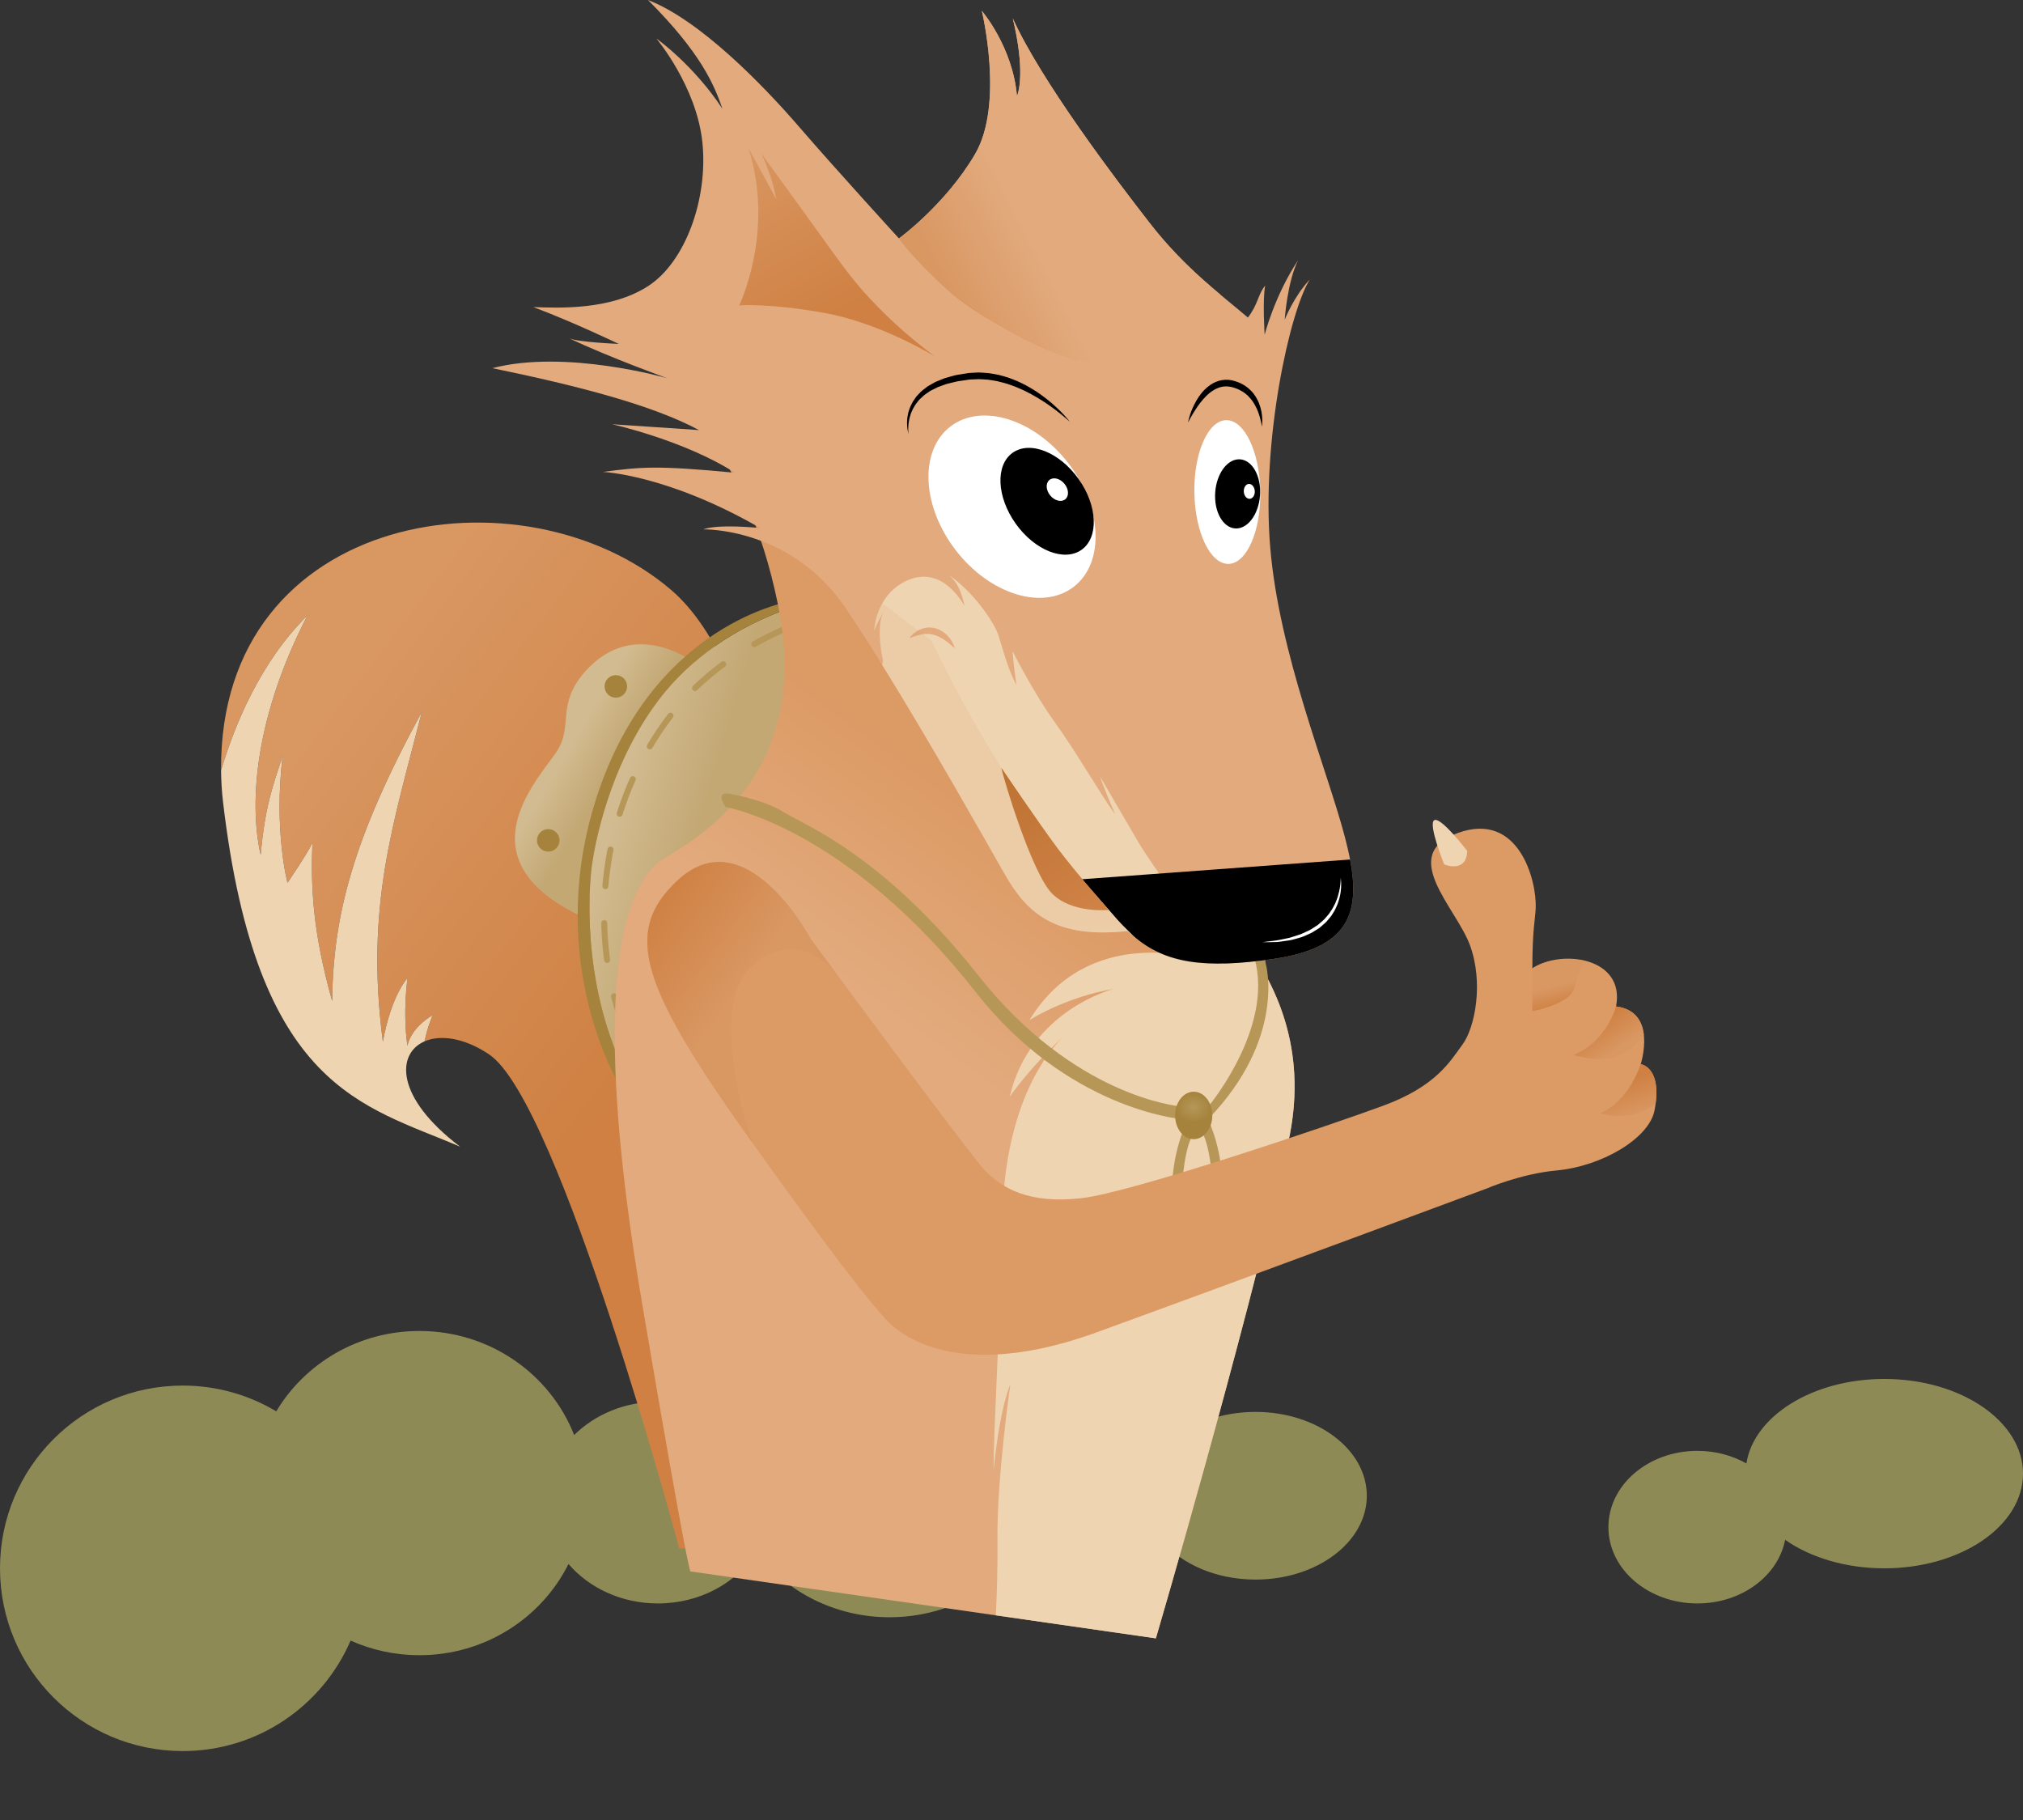 <?xml version="1.0" encoding="utf-8"?>
<!-- Generator: Adobe Illustrator 16.0.0, SVG Export Plug-In . SVG Version: 6.00 Build 0)  -->
<!DOCTYPE svg PUBLIC "-//W3C//DTD SVG 1.1//EN" "http://www.w3.org/Graphics/SVG/1.1/DTD/svg11.dtd">
<svg version="1.1" id="Calque_10" xmlns="http://www.w3.org/2000/svg" xmlns:xlink="http://www.w3.org/1999/xlink" x="0px" y="0px"
	 width="337.667px" height="303.816px" viewBox="0 0 337.667 303.816" enable-background="new 0 0 337.667 303.816"
	 xml:space="preserve">
<rect x="0" y="0" width="337.667" height="303.816" fill="#333333" stroke="none"/>
<g opacity="0.6">
	<path fill="#CBC56E" d="M209.562,235.653c-8.693,0-15.972,4.505-17.997,10.58c-2.835-3.554-7.56-5.886-12.916-5.886
		c-0.965,0-1.905,0.087-2.823,0.231c-1.526-13.196-13.185-23.46-27.345-23.46c-13.106,0-24.064,8.792-26.837,20.562
		c-3.235-2.332-7.346-3.735-11.827-3.735c-5.555,0-10.532,2.158-13.982,5.572C91.85,229.361,81.789,222.147,70,222.147
		c-10.189,0-19.086,5.391-23.887,13.411c-4.568-2.728-9.906-4.299-15.613-4.299c-16.845,0-30.5,13.655-30.5,30.5
		s13.655,30.5,30.5,30.5c12.561,0,23.344-7.595,28.019-18.441c3.499,1.563,7.384,2.441,11.481,2.441
		c10.941,0,20.396-6.212,24.886-15.225c3.446,3.998,8.844,6.586,14.931,6.586c7.044,0,13.176-3.457,16.41-8.569
		c5.005,6.589,13.105,10.875,22.254,10.875c7.117,0,13.603-2.593,18.488-6.847c2.875,2.781,7.036,4.541,11.68,4.541
		c7.413,0,13.611-4.464,15.262-10.46c3.3,3.89,9.069,6.476,15.651,6.476c10.26,0,18.577-6.265,18.577-13.992
		C228.139,241.918,219.821,235.653,209.562,235.653z"/>
	<path fill="#CBC56E" d="M314.516,230.153c-11.945,0-21.774,6.175-23.018,14.104c-2.345-1.326-5.151-2.104-8.172-2.104
		c-8.207,0-14.86,5.701-14.86,12.733c0,7.033,6.653,12.734,14.86,12.734c7.364,0,13.46-4.595,14.639-10.618
		c4.203,2.934,10.063,4.757,16.551,4.757c12.786,0,23.151-7.075,23.151-15.803C337.667,237.229,327.302,230.153,314.516,230.153z"/>
</g>
<g>
	
		<linearGradient id="SVGID_1_" gradientUnits="userSpaceOnUse" x1="443.263" y1="-111.33" x2="384.047" y2="-58.818" gradientTransform="matrix(-0.997 0.072 0.072 0.997 496.44 206.635)">
		<stop  offset="0.007" style="stop-color:#D99762"/>
		<stop  offset="1" style="stop-color:#CF8042"/>
	</linearGradient>
	<path fill="url(#SVGID_1_)" d="M68.003,174.547c-0.812-5.83,0.028-11.315,0.028-11.315s-2.673,2.749-4.125,10.62
		c-2.97-22.707,1.766-36.358,6.507-55.033c-11.595,21.293-14.794,34.109-14.974,48.251c-3.267-11.648-3.568-19.023-3.294-26.387
		c-0.821,1.759-4.154,6.661-4.154,6.661s-2.315-8.592-0.824-21.144c-1.659,5.026-2.913,8.363-3.662,16.477
		c-2.056-9.128-0.717-23.421,7.804-39.94c-7.877,7.753-12.195,18.414-14.408,25.835c-0.365-43.52,50.506-51.128,75.091-30.137
		c30.942,26.419,21.927,159.688,21.927,159.688l-1.361,0.307l-19.179,0.023c0,0-19.932-74.532-31.738-82.468
		c-4.203-2.824-8.168-3.307-10.77-2.181c0.502-2.487,1.352-4.358,1.352-4.358S68.706,171.311,68.003,174.547z"/>
	<path fill="#EED4B1" d="M36.9,128.571c2.213-7.421,6.531-18.082,14.408-25.835c-8.521,16.52-9.859,30.812-7.804,39.94
		c0.749-8.113,2.003-11.45,3.662-16.477c-1.491,12.552,0.824,21.144,0.824,21.144s3.333-4.902,4.154-6.661
		c-0.274,7.363,0.027,14.738,3.294,26.387c0.18-14.142,3.379-26.958,14.974-48.251c-4.741,18.675-9.477,32.326-6.507,55.033
		c1.452-7.871,4.125-10.62,4.125-10.62s-0.84,5.485-0.028,11.315c0.703-3.236,4.219-5.101,4.219-5.101s-0.85,1.871-1.352,4.358
		c-4.71,2.038-4.956,9.343,5.935,17.586c-16.166-6.954-33.928-9.54-39.575-57.513C37.015,132.055,36.915,130.29,36.9,128.571z"/>
	<g>
		
			<linearGradient id="SVGID_2_" gradientUnits="userSpaceOnUse" x1="360.858" y1="124.412" x2="352.294" y2="129.439" gradientTransform="matrix(-1 0 0 1 454.719 0)">
			<stop  offset="0.119" style="stop-color:#D2BB90"/>
			<stop  offset="0.931" style="stop-color:#C3A874"/>
		</linearGradient>
		<path fill="url(#SVGID_2_)" d="M93.078,125.189c2.662-4.309-0.47-8.116,5.359-13.913c8.2-8.156,17.829-0.433,17.829-0.433
			l-1.726,13.279c0,0-4.699,8.617-17.989,28.585C76.627,142.959,90.414,129.498,93.078,125.189z"/>
		<circle fill="#A5833D" cx="102.792" cy="114.566" r="1.88"/>
		<circle fill="#A5833D" cx="91.511" cy="140.261" r="1.881"/>
		
			<linearGradient id="SVGID_3_" gradientUnits="userSpaceOnUse" x1="354.123" y1="134.804" x2="337.178" y2="139.832" gradientTransform="matrix(-1 0 0 1 454.719 0)">
			<stop  offset="0.119" style="stop-color:#D2BB90"/>
			<stop  offset="0.931" style="stop-color:#C3A874"/>
		</linearGradient>
		<path fill="url(#SVGID_3_)" d="M98.796,144.447c0.433-3.109,2.711-16.393,11.05-27.488c7.456-9.919,18.108-14.209,22.644-15.665
			l1.186,7.359l-6.542,31.283l-22.859,38.929C96.879,163.623,98.391,147.344,98.796,144.447z"/>
		<path fill="#A5833D" d="M99.181,134.351c9.241-30.538,33.145-34.077,33.145-34.077l0.164,1.021
			c-4.535,1.456-15.188,5.746-22.644,15.665c-8.339,11.096-10.617,24.379-11.05,27.488c-0.405,2.896-1.917,19.176,5.478,34.418
			l-1.084,1.846C103.189,180.711,91.156,160.856,99.181,134.351z"/>
		<g>
			<path fill="none" stroke="#B69758" stroke-linecap="round" stroke-miterlimit="10" d="M106.722,176.713
				c0,0-0.338-0.484-0.854-1.44"/>
			<path fill="none" stroke="#B69758" stroke-linecap="round" stroke-miterlimit="10" stroke-dasharray="6.174,6.174" d="
				M104.409,172.15c-1.265-3.097-2.696-7.745-3.299-13.873c-1.19-12.103,1.42-26.44,10.731-38.73
				c6.573-8.678,15.605-13.177,20.349-15.073"/>
			<path fill="none" stroke="#B69758" stroke-linecap="round" stroke-miterlimit="10" d="M133.806,103.864
				c1.008-0.358,1.591-0.518,1.591-0.518"/>
		</g>
	</g>
	
		<linearGradient id="SVGID_4_" gradientUnits="userSpaceOnUse" x1="303.477" y1="171.428" x2="280.852" y2="140.703" gradientTransform="matrix(-1 0 0 1 454.719 0)">
		<stop  offset="0.002" style="stop-color:#E2AA7D"/>
		<stop  offset="1" style="stop-color:#DC9A64"/>
	</linearGradient>
	<path fill="url(#SVGID_4_)" d="M111.929,66.184c0,0,12.478,8.419,17.877,34.488c5.401,26.068-9.775,37.217-18.713,42.43
		c-8.938,5.214-11.732,28.397-3.912,74.484c7.821,46.086,8.071,44.69,8.071,44.69l77.679,11.172c0,0,14.524-49.438,22.066-82.677
		c7.541-33.239-26.535-49.702-26.535-49.702l-48.74-61.31L111.929,66.184z"/>
	<path fill="#EED4B1" d="M166.489,256.876c-0.093-10.242,2.142-25.789,2.142-25.789s-1.677,3.444-2.794,14.338
		c0-7.075,0.931-20.204,1.49-42.55c0.476-19.027,7.834-27.587,10.01-29.709c0.379-0.352,0.603-0.549,0.603-0.549
		s-0.224,0.179-0.603,0.549c-1.498,1.386-5.529,5.271-8.799,9.878c3.352-14.432,17.27-17.969,17.27-17.969
		s-6.982,0.978-13.965,5.167c9.775-16.061,28.211-10.195,28.211-10.195s-0.699-2.374-8.24-4.423
		c5.795-0.562,11.275,0.243,15.707,1.374c6.199,8.129,10.743,19.376,7.477,33.773c-7.542,33.238-22.066,82.677-22.066,82.677
		l-26.712-3.843C166.386,266.271,166.534,261.789,166.489,256.876z"/>
	<path fill="#B69758" d="M121.118,134.699c0,0,20.17,3.368,41.787,30.935c15.221,19.411,33.937,21.088,33.937,21.088v-2.095
		c0,0-17.505-1.489-33.519-21.786s-29.234-25.231-32.492-27.28c-3.26-2.048-8.223-2.904-8.223-2.904
		S118.948,131.417,121.118,134.699z"/>
	<path fill="#B69758" d="M202.038,184.232c0,0,11.287-13.785,6.999-25.378c2.044-0.886,2.234,1.986,2.234,1.986
		s3.538,12.312-9.611,25.952C200.565,185.256,202.038,184.232,202.038,184.232z"/>
	<path fill="#B69758" d="M197.622,188.338l1.453,1.132c0,0-2.653,3.536-1.605,18.688
		C196.072,208.298,193.936,197.495,197.622,188.338z"/>
	<path fill="#B69758" d="M202.052,187.778l-1.453,1.132c0,0,2.654,3.538,1.606,18.689
		C203.603,207.74,205.74,196.937,202.052,187.778z"/>
	
		<radialGradient id="SVGID_5_" cx="-286.026" cy="184.821" r="2.505" gradientTransform="matrix(-1.194 0 0 1 -142.29 0)" gradientUnits="userSpaceOnUse">
		<stop  offset="0.007" style="stop-color:#B69758"/>
		<stop  offset="1" style="stop-color:#A5833D"/>
	</radialGradient>
	<ellipse fill="url(#SVGID_5_)" cx="199.247" cy="186.171" rx="3.105" ry="3.958"/>
	<path fill="#DC9A64" d="M113.069,146.964c11.453-10.7,22.229,9.731,22.229,9.731s25.417,34.449,28.676,38.173
		c3.259,3.725,8.101,6.052,16.48,5.121c8.378-0.931,41.617-12.197,50.463-15.456c8.845-3.259,11.172-7.447,13.219-10.24
		c2.05-2.793,3.539-10.242,1.211-16.557c-2.326-6.315-12.104-15.099-1.954-18.731c10.148-3.631,13.127,7.992,12.941,12.57
		c-0.071,1.725-0.568,3.602-0.559,10.054c4.842-3.258,15.547-1.842,13.966,6.351c6.983,0.866,4.114,9.635,4.114,9.635
		s3.705,0.448,2.31,7.711c-0.896,4.66-8.756,9.327-16.342,10.026c-6.038,0.556-11.776,3.056-11.776,3.056
		s-37.8,14.059-64.894,23.927c-27.093,9.869-35.752-2.699-35.752-2.699s-3.165-2.793-21.786-28.863
		C106.995,164.702,103.806,155.621,113.069,146.964z"/>
	
		<linearGradient id="SVGID_6_" gradientUnits="userSpaceOnUse" x1="331.953" y1="166.112" x2="348.712" y2="154.008" gradientTransform="matrix(-1 0 0 1 454.719 0)">
		<stop  offset="0.007" style="stop-color:#D99762"/>
		<stop  offset="1" style="stop-color:#CF8042"/>
	</linearGradient>
	<path fill="url(#SVGID_6_)" d="M113.069,146.964c11.453-10.7,22.229,9.731,22.229,9.731s1.793,2.432,4.488,6.07
		c-0.78-1.029-6.613-8.145-14.171-1.601c-8.127,7.036,0,29.606,0,29.606C106.995,164.702,103.806,155.621,113.069,146.964z"/>
	
		<linearGradient id="SVGID_7_" gradientUnits="userSpaceOnUse" x1="185.076" y1="175.411" x2="188.288" y2="170.628" gradientTransform="matrix(-1 0 0 1 454.719 0)">
		<stop  offset="0.007" style="stop-color:#D99762"/>
		<stop  offset="1" style="stop-color:#CF8042"/>
	</linearGradient>
	<path fill="url(#SVGID_7_)" d="M269.742,167.979c3.263,0.404,4.374,2.535,4.633,4.69c-1.33,2.169-4.638,5.55-11.721,3.402
		C268.24,173.804,269.742,167.979,269.742,167.979z"/>
	
		<linearGradient id="SVGID_8_" gradientUnits="userSpaceOnUse" x1="194.583" y1="164.349" x2="193.61" y2="168.159" gradientTransform="matrix(-1 0 0 1 454.719 0)">
		<stop  offset="0.007" style="stop-color:#D99762"/>
		<stop  offset="1" style="stop-color:#CF8042"/>
	</linearGradient>
	<path fill="url(#SVGID_8_)" d="M255.776,168.775v-7.146c2.276-1.53,5.847-1.746,8.827-1.278c-1.286,1.616-1.55,3.866-1.949,4.863
		C261.677,167.658,255.776,168.775,255.776,168.775z"/>
	
		<linearGradient id="SVGID_9_" gradientUnits="userSpaceOnUse" x1="182.013" y1="186.255" x2="183.933" y2="180.32" gradientTransform="matrix(-1 0 0 1 454.719 0)">
		<stop  offset="0.007" style="stop-color:#D99762"/>
		<stop  offset="1" style="stop-color:#CF8042"/>
	</linearGradient>
	<path fill="url(#SVGID_9_)" d="M267.089,185.813c4.887-2.024,6.756-8.216,6.756-8.216l0.277-1.008
		c-0.137,0.628-0.266,1.024-0.266,1.024s0.028,0.005,0.074,0.014c0.408,0.088,2.412,0.704,2.543,4.354
		c0.021,0.639-0.017,1.378-0.128,2.217C274.403,185.719,271.4,186.926,267.089,185.813z"/>
	<path fill="#EED4B1" d="M244.899,142.022c0,0-4.38-5.733-5.491-5.136c-1.111,0.599,1.649,7.391,1.649,7.391
		S244.772,145.843,244.899,142.022z"/>
	<path fill="#E2AA7D" d="M117.423,88.356c0,0,14.524-0.372,23.648,13.035s22.903,37.986,26.628,44.503
		c3.725,6.518,8.38,10.801,20.483,9.497c5.213,4.655,10.428,6.704,24.394,4.656c13.965-2.049,14.896-8.939,11.917-20.298
		c-2.979-11.357-10.986-30.539-12.478-48.413c-1.489-17.877,3.26-39.384,6.612-44.69c-2.654,2.793-4.19,6.703-4.19,6.703
		s0.42-6.285,2.235-9.916c-3.911,5.866-5.586,12.43-5.586,12.43s-0.376-5.866,0.092-8.193c-1.221,1.445-1.151,3.076-2.886,5.33
		c-4.511-3.862-10.428-8.123-16.34-15.711c-5.667-7.274-18.155-23.742-22.904-34.217c1.676,6.984,1.397,11.173,0.698,12.988
		c-0.698-8.24-5.865-14.245-5.865-14.245s3.771,15.503-1.116,23.882c-4.889,8.38-12.71,14.105-12.71,14.105
		s-10.474-11.452-16.619-18.574C127.292,14.105,116.817,3.352,108.159,0c8.798,8.799,11.032,14.105,12.429,18.156
		c-4.888-7.402-11.032-11.731-11.032-11.731s6.704,7.961,7.681,17.317c0.979,9.356-2.792,19.971-9.077,24.021
		c-6.285,4.049-14.943,3.631-19.133,3.491c6.703,2.514,14.245,6.145,14.245,6.145s-6.983-0.279-8.379-0.978
		c7.122,3.352,16.479,6.703,16.479,6.703s-16.898-4.887-29.188-1.676c14.245,2.933,26.675,6.146,34.496,10.335
		c-14.524-0.978-14.524-0.978-14.524-0.978s12.01,2.653,20.528,8.101c-13.127-1.258-15.641-0.978-22.064-0.141
		c0,0,10.753,0.419,26.255,9.357C119.052,87.426,117.423,88.356,117.423,88.356z"/>
	
		<linearGradient id="SVGID_10_" gradientUnits="userSpaceOnUse" x1="331.609" y1="25.065" x2="315.409" y2="54.486" gradientTransform="matrix(-1 0 0 1 454.719 0)">
		<stop  offset="0" style="stop-color:#D99762"/>
		<stop  offset="0.974" style="stop-color:#CF8042"/>
	</linearGradient>
	<path fill="url(#SVGID_10_)" d="M156.062,59.494c0,0-9.077-5.586-18.436-7.262c-9.357-1.676-14.243-1.258-14.243-1.258
		s6.004-12.358,1.535-26.255c1.885,3.491,3.562,6.424,4.608,8.52c-0.349-3.143-2.443-7.612-2.443-7.612s7.262,9.985,11.172,15.433
		c3.91,5.446,5.656,7.611,9.636,11.521C151.871,56.492,156.062,59.494,156.062,59.494z"/>
	<path d="M151.644,72.429c0,0-0.101-0.548-0.018-1.493c0.023-0.235,0.044-0.495,0.109-0.772c0.029-0.138,0.052-0.283,0.088-0.431
		c0.043-0.146,0.088-0.297,0.135-0.451c0.074-0.316,0.245-0.621,0.38-0.952c0.168-0.317,0.36-0.645,0.578-0.969
		c0.124-0.15,0.25-0.306,0.378-0.465l0.193-0.237l0.233-0.211c0.154-0.144,0.312-0.288,0.472-0.436
		c0.153-0.152,0.355-0.258,0.535-0.392c0.184-0.126,0.37-0.255,0.558-0.386c0.208-0.104,0.419-0.207,0.63-0.312
		c0.214-0.104,0.422-0.218,0.642-0.319c0.229-0.082,0.459-0.167,0.691-0.251c0.233-0.083,0.467-0.169,0.703-0.255
		c0.241-0.07,0.493-0.12,0.741-0.183c0.503-0.104,0.993-0.271,1.52-0.326c0.521-0.077,1.047-0.154,1.572-0.232l0.05-0.008
		c-0.007,0,0.05-0.005-0.009-0.001l0.024-0.001l0.103-0.003l0.205-0.01l0.409-0.017l0.82-0.032c0.53,0.004,1.032,0.063,1.548,0.089
		c0.515,0.059,1.034,0.173,1.547,0.255c0.508,0.112,1.004,0.271,1.501,0.392c0.49,0.147,0.964,0.338,1.437,0.501
		c0.468,0.18,0.909,0.403,1.357,0.586c0.441,0.2,0.855,0.432,1.271,0.638c0.809,0.447,1.564,0.894,2.244,1.342
		c0.675,0.451,1.286,0.879,1.815,1.28c0.528,0.4,0.985,0.759,1.35,1.067c0.735,0.61,1.134,0.989,1.134,0.989
		s-0.085-0.106-0.246-0.308c-0.165-0.197-0.404-0.494-0.734-0.843c-0.326-0.355-0.733-0.777-1.229-1.232
		c-0.487-0.464-1.062-0.964-1.717-1.475c-0.651-0.516-1.387-1.039-2.2-1.544c-0.414-0.238-0.83-0.503-1.275-0.737
		c-0.451-0.227-0.911-0.463-1.393-0.673c-0.489-0.19-0.98-0.406-1.492-0.582c-0.522-0.153-1.046-0.331-1.588-0.454
		c-0.549-0.096-1.093-0.224-1.659-0.294c-0.57-0.039-1.161-0.105-1.722-0.113l-0.821,0.043l-0.408,0.022l-0.205,0.01l-0.103,0.006
		l-0.024,0.001c-0.076,0.007-0.036,0.005-0.061,0.007l-0.052,0.008c-0.55,0.089-1.1,0.177-1.644,0.264
		c-0.548,0.06-1.074,0.252-1.599,0.386c-0.262,0.075-0.523,0.138-0.778,0.223c-0.252,0.101-0.5,0.201-0.747,0.3
		c-0.246,0.101-0.49,0.199-0.732,0.297c-0.234,0.116-0.457,0.255-0.682,0.382c-0.223,0.128-0.442,0.255-0.66,0.381
		c-0.2,0.155-0.397,0.31-0.592,0.462c-0.188,0.157-0.397,0.285-0.561,0.463c-0.166,0.175-0.328,0.346-0.487,0.516l-0.234,0.253
		l-0.193,0.279c-0.126,0.184-0.249,0.365-0.371,0.543c-0.209,0.373-0.394,0.744-0.535,1.104c-0.11,0.373-0.255,0.713-0.3,1.058
		c-0.031,0.168-0.062,0.332-0.092,0.489c-0.021,0.158-0.027,0.312-0.038,0.46c-0.03,0.294-0.019,0.564-0.012,0.809
		c0.017,0.486,0.091,0.861,0.14,1.115C151.601,72.299,151.644,72.429,151.644,72.429z"/>
	<path d="M198.299,70.514c0,0,0.14-0.286,0.409-0.767c0.267-0.481,0.663-1.158,1.191-1.919c0.534-0.754,1.204-1.603,2.064-2.287
		c0.428-0.345,0.913-0.622,1.42-0.817c0.51-0.197,1.059-0.268,1.604-0.214c0.262,0.02,0.572,0.074,0.793,0.142
		c0.285,0.104,0.619,0.184,0.861,0.305c0.47,0.229,0.974,0.491,1.374,0.856l0.304,0.265c0.09,0.098,0.18,0.195,0.267,0.293
		c0.19,0.185,0.336,0.399,0.485,0.604c0.292,0.416,0.52,0.851,0.715,1.26c0.178,0.42,0.328,0.814,0.44,1.176
		c0.104,0.36,0.192,0.682,0.251,0.949c0.119,0.535,0.154,0.853,0.154,0.853s0.059-0.313,0.065-0.875
		c0.001-0.281-0.008-0.622-0.053-1.015c-0.022-0.195-0.06-0.401-0.091-0.622c-0.045-0.218-0.104-0.444-0.164-0.685
		c-0.142-0.469-0.322-0.979-0.608-1.479c-0.145-0.25-0.287-0.511-0.48-0.748c-0.093-0.124-0.185-0.248-0.285-0.368
		c-0.111-0.111-0.224-0.223-0.338-0.336c-0.454-0.45-1.003-0.834-1.649-1.137c-0.313-0.153-0.594-0.22-0.893-0.336
		c-0.379-0.121-0.693-0.179-1.058-0.215c-0.709-0.057-1.44,0.058-2.081,0.321c-0.649,0.255-1.199,0.655-1.67,1.076
		c-0.472,0.42-0.85,0.893-1.175,1.353c-0.327,0.459-0.584,0.92-0.802,1.354c-0.437,0.865-0.691,1.625-0.847,2.161
		C198.351,70.198,198.299,70.514,198.299,70.514z"/>
	
		<ellipse transform="matrix(0.793 -0.61 0.61 0.793 -16.566 120.476)" fill="#FFFFFF" cx="168.834" cy="84.592" rx="11.871" ry="16.871"/>
	<path fill="#FFFFFF" d="M210.362,81.931c0.131,6.624-2.227,12.078-5.267,12.183c-3.038,0.104-5.606-5.18-5.736-11.804
		c-0.13-6.623,2.229-12.077,5.268-12.183C207.665,70.024,210.233,75.308,210.362,81.931z"/>
	<path fill="#D99762" d="M177.755,59.494c0,0-12.686-4.888-19.529-11.032c-5.988-5.378-8.17-8.659-8.17-8.659
		s0.562-0.413,1.475-1.172c1.197,1.618,3.029,3.85,5.648,6.432C163.812,51.604,177.755,59.494,177.755,59.494z"/>
	<path fill="#EED4B1" d="M147.415,102.17c0.111-0.209,0.23-0.427,0.359-0.662C147.637,101.71,147.519,101.934,147.415,102.17
		c-1.341,2.487-1.502,3.091-1.502,3.091s0.187-6.29,5.865-8.525c5.68-2.233,8.938,4.005,9.218,4.376
		c-0.559-2.42-1.183-3.942-2.64-5.136c3.849,2.529,7.574,7.756,8.319,10.123c0.744,2.368,1.582,5.627,2.979,8.234
		c-0.466-3.165-0.652-5.68-0.652-5.68s3.446,6.89,7.077,11.918c3.631,5.027,7.262,11.451,10.054,15.362
		c-2.233-5.214-2.513-6.332-2.513-6.332s4.376,7.542,6.518,11.173s9.217,13.127,9.217,13.127l4.935,6.924
		c-8.053,0.199-12.082-1.839-16.106-5.434c-12.104,1.304-16.759-2.979-20.483-9.497c-2.952-5.164-12.215-21.665-20.475-34.967
		l0.178-0.599C147.402,110.329,146.129,105.106,147.415,102.17z"/>
	<g>
		<path fill="#E2AA7D" d="M159.346,108.188c0,0-0.11-0.592-0.596-1.34c-0.131-0.179-0.257-0.391-0.438-0.573
			c-0.167-0.197-0.36-0.395-0.588-0.57c-0.217-0.187-0.475-0.349-0.74-0.503c-0.283-0.127-0.563-0.275-0.88-0.339
			c-0.157-0.034-0.311-0.08-0.468-0.101c-0.159-0.014-0.319-0.019-0.477-0.025l-0.234-0.009l-0.229,0.035
			c-0.151,0.024-0.3,0.051-0.445,0.074c-0.292,0.05-0.545,0.188-0.79,0.279c-0.251,0.084-0.438,0.256-0.63,0.373
			c-0.187,0.124-0.354,0.239-0.475,0.378c-0.131,0.126-0.234,0.244-0.32,0.338c-0.17,0.192-0.258,0.307-0.258,0.307
			s0.146-0.042,0.385-0.124c0.117-0.042,0.261-0.09,0.414-0.155c0.152-0.071,0.342-0.107,0.535-0.166
			c0.097-0.027,0.195-0.055,0.299-0.086c0.103-0.032,0.205-0.067,0.317-0.075c0.223-0.023,0.445-0.085,0.679-0.097
			c0.232,0.008,0.471-0.038,0.706,0.011c0.118,0.013,0.235,0.03,0.355,0.037c0.118,0.018,0.232,0.061,0.351,0.086
			c0.24,0.036,0.46,0.157,0.689,0.23c0.217,0.116,0.45,0.198,0.65,0.333c0.204,0.127,0.409,0.244,0.592,0.382
			c0.19,0.126,0.355,0.269,0.524,0.387c0.159,0.132,0.306,0.252,0.435,0.358c0.13,0.113,0.243,0.211,0.337,0.291
			C159.235,108.087,159.346,108.188,159.346,108.188z"/>
		<path d="M212.578,160.048c-11.348,1.664-18.112,0.793-23.396-3.834c-3.118-3.117-0.999-0.822-8.567-9.464l44.732-3.291
			C227.09,152.615,224.952,158.232,212.578,160.048z"/>
		<path fill="#FFFFFF" d="M223.782,146.5c0,0,0.004,0.075,0,0.216c0.001,0.141-0.016,0.347-0.034,0.607
			c-0.018,0.26-0.059,0.575-0.118,0.932c-0.068,0.356-0.15,0.756-0.277,1.18c-0.053,0.215-0.121,0.436-0.214,0.656
			c-0.089,0.221-0.166,0.454-0.271,0.684c-0.236,0.446-0.46,0.927-0.788,1.369c-0.274,0.476-0.688,0.868-1.057,1.305
			c-0.194,0.212-0.433,0.38-0.646,0.575c-0.227,0.182-0.428,0.396-0.688,0.534c-0.499,0.3-0.96,0.671-1.505,0.877
			c-0.531,0.229-1.026,0.518-1.567,0.651c-0.532,0.15-1.026,0.365-1.527,0.471c-0.499,0.104-0.973,0.201-1.409,0.291
			c-0.436,0.105-0.845,0.141-1.206,0.185c-0.362,0.044-0.679,0.082-0.938,0.112c-0.521,0.069-0.82,0.109-0.82,0.109s0.301,0,0.826,0
			c0.265-0.005,0.584-0.009,0.95-0.014c0.369-0.006,0.786,0.003,1.233-0.081c0.449-0.063,0.937-0.133,1.453-0.206
			c0.516-0.073,1.042-0.255,1.593-0.4c0.561-0.125,1.095-0.394,1.647-0.633c0.569-0.211,1.063-0.592,1.592-0.906
			c0.271-0.15,0.486-0.378,0.723-0.573c0.225-0.208,0.474-0.392,0.677-0.616c0.394-0.465,0.804-0.904,1.083-1.414
			c0.336-0.474,0.535-0.999,0.751-1.479c0.095-0.245,0.159-0.495,0.236-0.729c0.082-0.234,0.137-0.466,0.178-0.69
			c0.11-0.444,0.148-0.863,0.18-1.23c0.022-0.369,0.029-0.691,0.021-0.955c-0.007-0.265-0.028-0.472-0.046-0.612
			C223.798,146.574,223.782,146.5,223.782,146.5z"/>
	</g>
	
		<linearGradient id="SVGID_11_" gradientUnits="userSpaceOnUse" x1="285.036" y1="35.297" x2="299.98" y2="42.978" gradientTransform="matrix(-1 0 0 1 454.719 0)">
		<stop  offset="0" style="stop-color:#E2AA7D"/>
		<stop  offset="1" style="stop-color:#D99762"/>
	</linearGradient>
	<path fill="url(#SVGID_11_)" d="M179.523,60.192c-19.134-6.284-29.468-20.39-29.468-20.39s7.821-5.726,12.71-14.105
		c4.887-8.379,1.116-23.882,1.116-23.882s5.167,6.005,5.865,14.245c0.699-1.815,0.978-6.004-0.698-12.988
		c4.749,10.475,17.237,26.942,22.904,34.217c4.047,5.194,8.096,8.828,11.695,11.844l-3.315,5.194
		C200.333,54.327,198.797,61.17,179.523,60.192z"/>
	
		<linearGradient id="SVGID_12_" gradientUnits="userSpaceOnUse" x1="272.327" y1="153.338" x2="290.202" y2="129.038" gradientTransform="matrix(-1 0 0 1 454.719 0)">
		<stop  offset="0" style="stop-color:#CF8042"/>
		<stop  offset="0.974" style="stop-color:#B86D2A"/>
	</linearGradient>
	<path fill="url(#SVGID_12_)" d="M167.145,128.148c0,0,6.301,9.345,9.459,13.541c3.158,4.195,8.488,10.188,8.488,10.188
		s-6.126,0.629-9.479-2.724C172.262,145.802,167.425,129.824,167.145,128.148z"/>
	<defs>
		<filter id="Adobe_OpacityMaskFilter" filterUnits="userSpaceOnUse" x="145.913" y="100.672" width="42.27" height="54.953">
			<feColorMatrix  type="matrix" values="1 0 0 0 0  0 1 0 0 0  0 0 1 0 0  0 0 0 1 0"/>
		</filter>
	</defs>
	<mask maskUnits="userSpaceOnUse" x="145.913" y="100.672" width="42.27" height="54.953" id="SVGID_13_">
		<g filter="url(#Adobe_OpacityMaskFilter)">
			
				<linearGradient id="SVGID_14_" gradientUnits="userSpaceOnUse" x1="298.335" y1="123.766" x2="308.39" y2="118.459" gradientTransform="matrix(-1 0 0 1 454.719 0)">
				<stop  offset="0.002" style="stop-color:#FFFFFF"/>
				<stop  offset="1" style="stop-color:#000000"/>
			</linearGradient>
			<polygon opacity="0.8" fill="url(#SVGID_14_)" points="176.446,163.344 191.681,154.172 155.708,94.419 140.474,103.591 			"/>
		</g>
	</mask>
	<path opacity="0.4" mask="url(#SVGID_13_)" fill="#D99762" d="M147.28,100.672l8.223,6.306c0,0,6.543,14.136,15.734,27.373
		c8.616,12.407,16.945,21.041,16.945,21.041c-12.104,1.304-16.759-2.979-20.483-9.497c-2.952-5.164-12.215-21.665-20.475-34.967
		l0.178-0.599c0,0-1.273-5.223,0.013-8.159c0.111-0.209,0.23-0.427,0.359-0.662c-0.129,0.235-0.248,0.453-0.359,0.662
		c-1.341,2.487-1.502,3.091-1.502,3.091S145.982,102.977,147.28,100.672z"/>
	<g>
		<ellipse transform="matrix(0.815 -0.58 0.58 0.815 -16.189 116.767)" cx="174.727" cy="83.729" rx="6.436" ry="9.929"/>
		<ellipse transform="matrix(0.997 0.072 -0.072 0.997 6.534 -14.77)" cx="206.605" cy="82.573" rx="3.749" ry="5.784"/>
		
			<ellipse transform="matrix(0.772 -0.635 0.635 0.772 -11.651 130.796)" fill="#FFFFFF" cx="176.544" cy="81.643" rx="1.537" ry="2.086"/>
		
			<ellipse transform="matrix(0.998 -0.06 0.06 0.998 -4.521 12.567)" fill="#FFFFFF" cx="208.535" cy="82.121" rx="0.918" ry="1.245"/>
	</g>
</g>
</svg>
